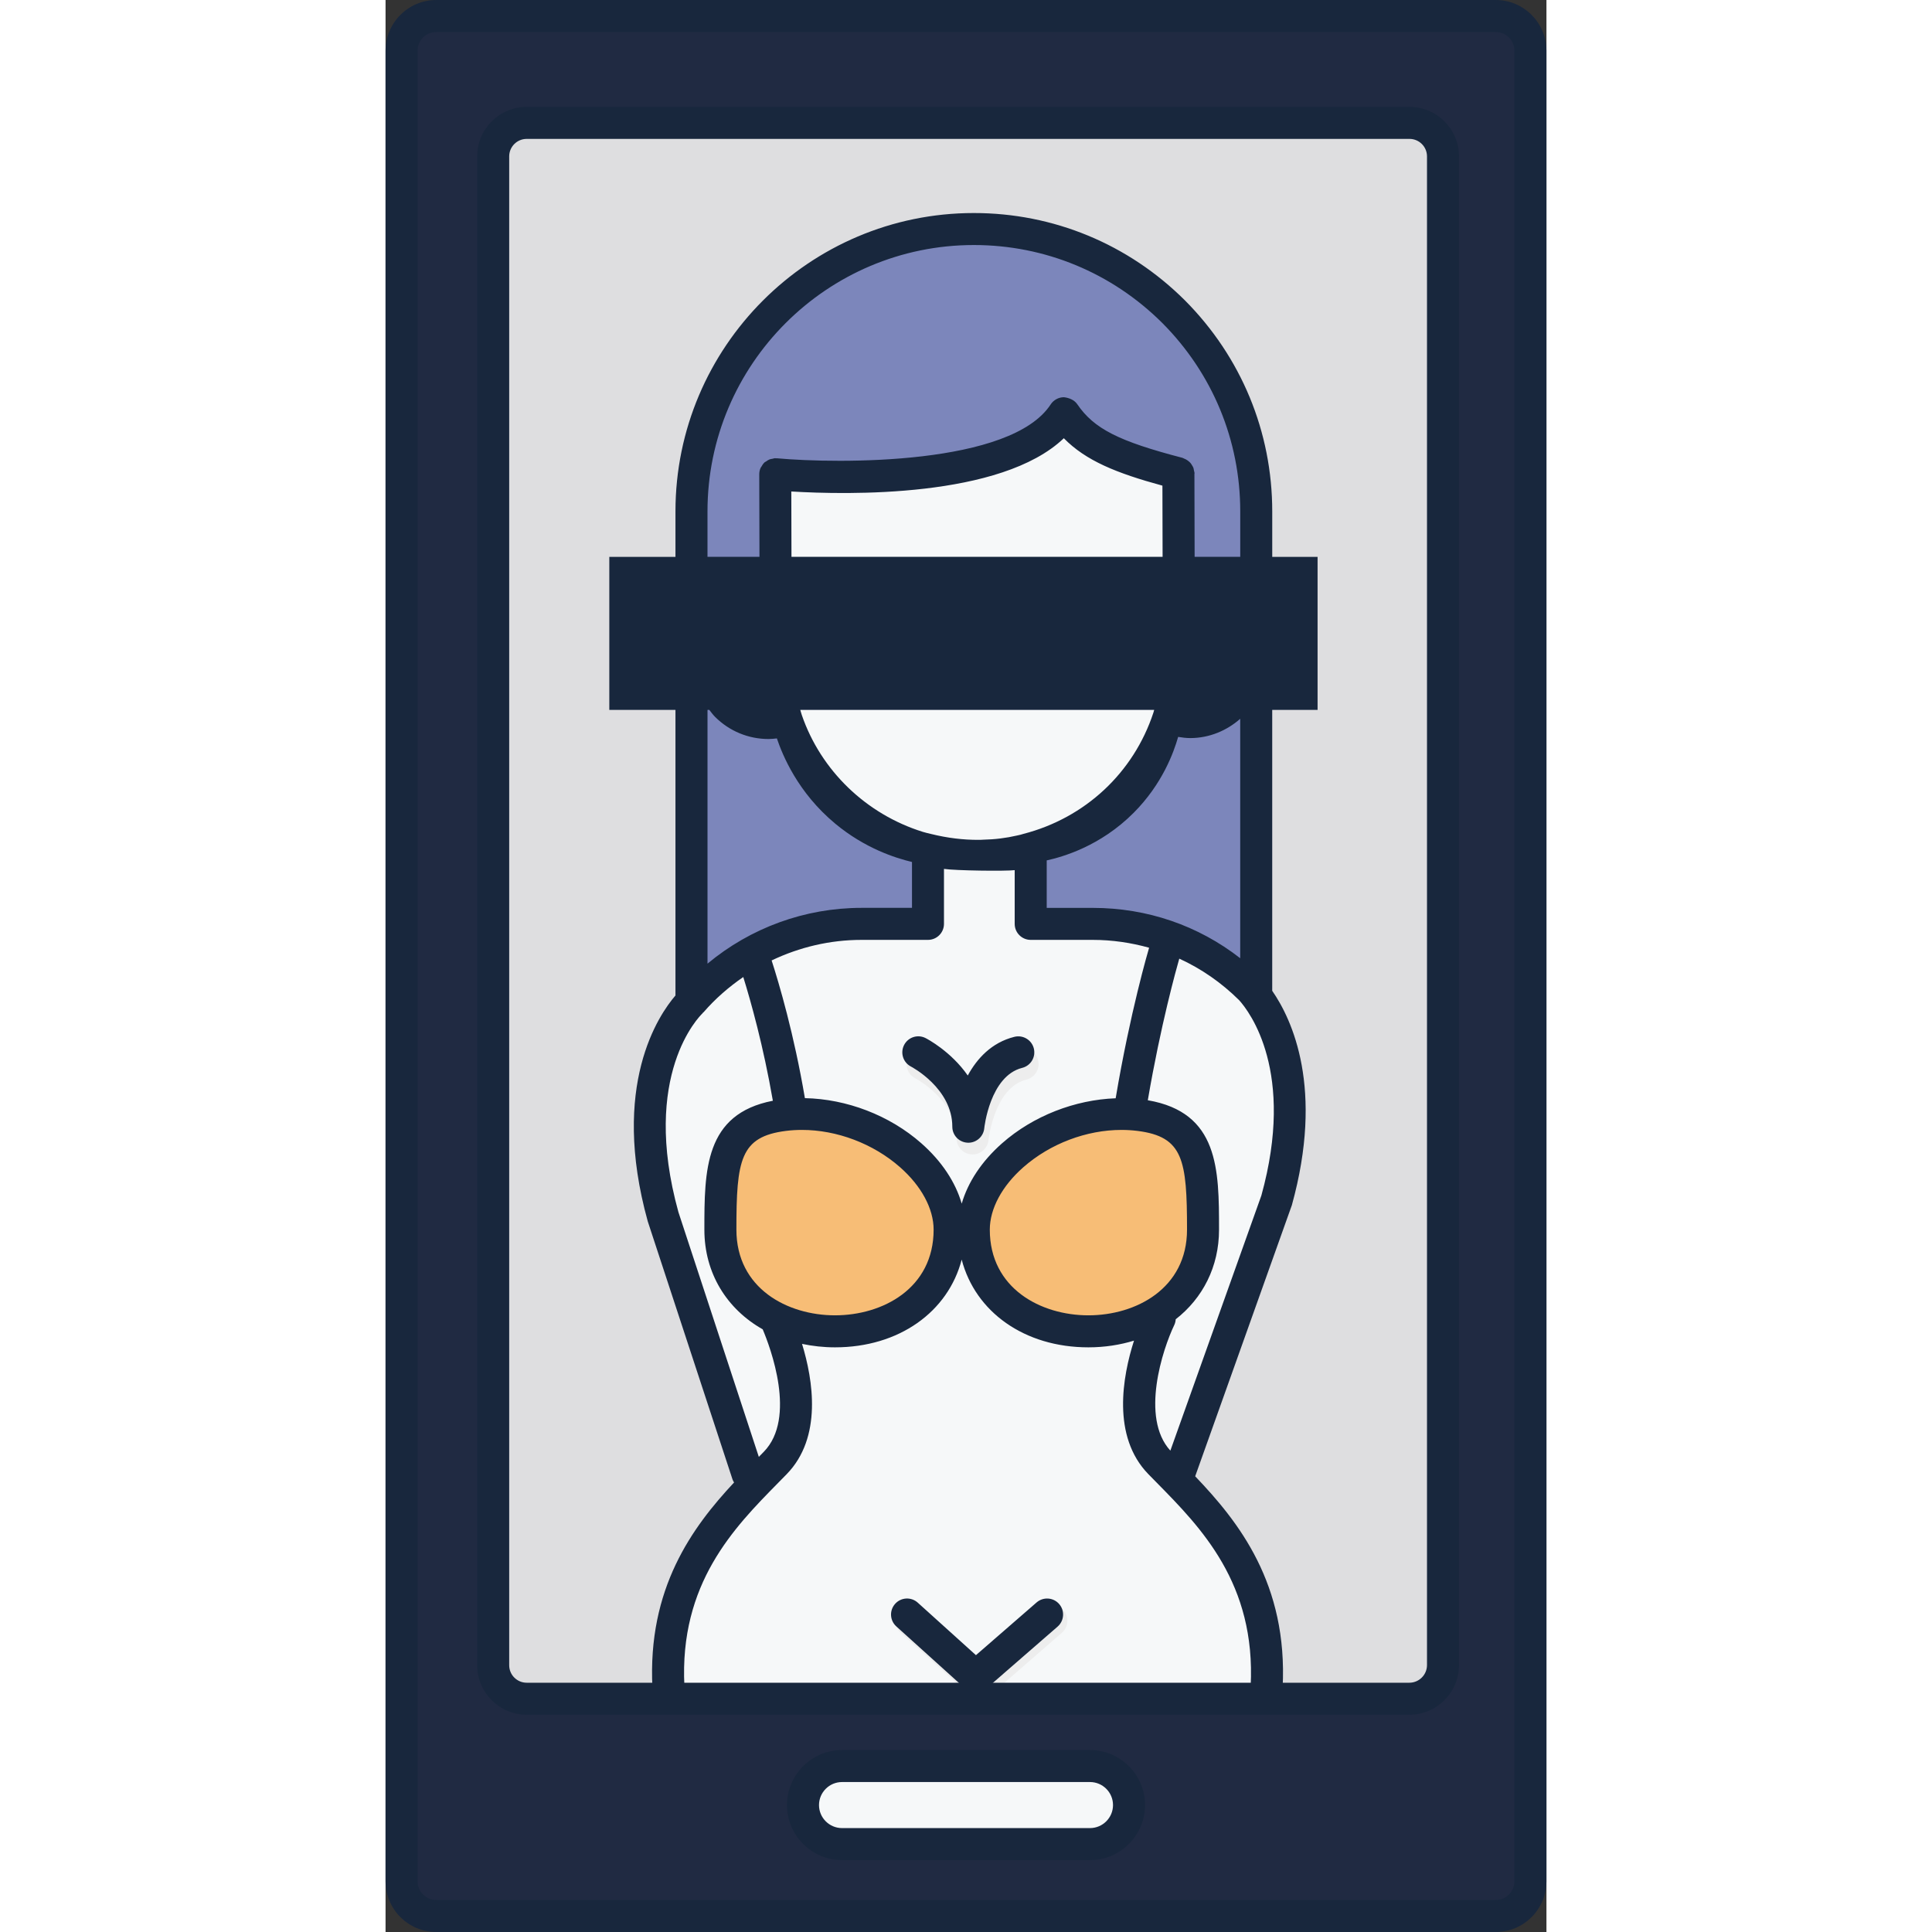 <svg id="Capa_1" enable-background="new 0 0 72.53 120.707" height="512" viewBox="0 0 72.53 120.707" width="512" xmlns="http://www.w3.org/2000/svg"><rect x="0" y="0" width="72.53" height="120.707" fill="#333333" stroke="none"/><path d="m66.065 39.633v-19.31-10.55c0-1.16-.93-2.1-2.09-2.1h-55.16c-1.15 0-2.09.94-2.09 2.1v94.27c0 1.15.94 2.09 2.09 2.09h9.13 37.37 8.65c1.16 0 2.1-.94 2.1-2.1" fill="#f6f8f9"/><path d="m71.525 39.633v77.9c0 1.2-.96 2.17-2.16 2.17h-66.2c-1.2 0-2.16-.97-2.16-2.17v-114.36c0-1.2.96-2.17 2.16-2.17h66.2c1.2 0 2.16.97 2.16 2.17v17.15z" fill="#202a42"/><path d="m44.011 115.217h-15.491c-1.347 0-2.439-1.092-2.439-2.439 0-1.347 1.092-2.439 2.439-2.439h15.491c1.347 0 2.439 1.092 2.439 2.439 0 1.347-1.092 2.439-2.439 2.439z" fill="#fff"/><path d="m66.065 39.633v-19.31-10.55c0-1.16-.93-2.1-2.09-2.1h-55.16c-1.15 0-2.09.94-2.09 2.1v94.27c0 1.15.94 2.09 2.09 2.09h9.13 37.37 8.65c1.16 0 2.1-.94 2.1-2.1" fill="#dedee0"/><path d="m54.112 61.749c.67.72 4.02 4.82 1.67 13.3l-6.09 17.09-.38.11c-.28-.29-.55-.56-.81-.83-2.93-3 0-9.05 0-9.05l-.18-.31c1.75-1.07 2.88-2.87 2.88-5.21 0-3.96-.04-6.67-3.97-7.16-.38-.05-.77-.07-1.15-.07l.59-.5c.92-5.56 2.12-9.6 2.12-9.6l.33-.93c1.84.67 3.5 1.71 4.88 3.05 0 0 .01.01.03.03s.05.05.08.08z" fill="#f6f8f9"/><path d="m50.392 37.649c-.25 0-.49.03-.72.07l.02 3.15c0 1.22-.17 2.39-.49 3.5-.05.16-.11.33-.16.49.42.19.89.27 1.37.27.84-.01 1.61-.29 2.24-.76.91-.67 1.5-1.76 1.5-2.99 0-2.06-1.7-3.75-3.76-3.73z" fill="#f6f8f9"/><path d="m47.232 69.689c3.93.49 3.97 3.2 3.97 7.16 0 2.34-1.13 4.14-2.88 5.21-1.19.74-2.67 1.14-4.28 1.14-3.96 0-7.16-2.4-7.16-6.35 0-3.66 4.49-7.23 9.2-7.23.38 0 .77.02 1.15.07z" fill="#f7bd76"/><path d="m49.692 40.868c0 1.22-.17 2.39-.49 3.5-.05.16-.11.33-.16.49-.16.5-.36.98-.58 1.44-.34.72-.74 1.41-1.21 2.04-.15.21-.31.41-.48.61-.32.4-.68.78-1.06 1.13-.19.18-.38.35-.58.51-.65.54-1.35 1.01-2.09 1.4-.18.1-.36.19-.54.28-.3.14-.59.27-.9.37-.18.08-.36.15-.55.2-.2.07-.4.13-.61.19-.06.02-.12.03-.18.05-.14.04-.29.08-.44.11-.74.17-1.5.27-2.28.29-.15.01-.29.01-.43.01-1.06 0-2.11-.14-3.1-.38-.2-.05-.41-.1-.61-.16-3.85-1.2-6.92-4.15-8.22-7.93-.07-.21-.14-.43-.2-.65-.31-1.1-.48-2.26-.48-3.44l-.01-3.21-.01-2.91-.01-5.16s14.69 1.32 18.04-3.81c1.29 1.88 3.25 2.74 7.15 3.75l.01 5.22v2.91z" fill="#f6f8f9"/><path d="m49.312 92.248c-.28-.29-.55-.56-.81-.83-2.93-3 0-9.05 0-9.05l-.18-.31c-1.19.74-2.67 1.14-4.28 1.14-3.96 0-7.16-2.4-7.16-6.35 0-3.66 4.49-7.23 9.2-7.23l.59-.5c.92-5.56 2.12-9.6 2.12-9.6l.33-.93c-1.5-.55-3.11-.85-4.81-.85h-3.88l.01-4.71c-.87.2-1.09.356-2.72.46-.06.004-.13 0-.18-.01-.15.01-.29.01-.43.01-1.06 0-2.11-.14-3.1-.38v4.63h-4.15c-2.47 0-4.81.65-6.83 1.79.08.24 1.48 4.2 2.36 9.59l.05.53c4.96-.39 9.92 3.35 9.92 7.2 0 3.95-3.2 6.35-7.16 6.35-1.37 0-2.65-.29-3.73-.83 0 0 2.93 6.05 0 9.05-.35.36-.71.73-1.09 1.11-2.75 2.83-5.91 7.195-5.58 13.604h37.37c.35-6.629-3.05-11.014-5.86-13.884z" fill="#f6f8f9"/><path d="m44.159 110.342c1.34 0 2.43 1.09 2.43 2.43 0 .68-.27 1.28-.71 1.73-.44.44-1.05.71-1.72.71h-15.5c-1.34 0-2.43-1.09-2.43-2.44 0-.67.27-1.28.71-1.72s1.05-.71 1.72-.71z" fill="#f6f8f9"/><path d="m35.362 76.849c0 3.95-3.2 6.35-7.16 6.35-1.37 0-2.65-.29-3.73-.83-2.06-1.02-3.43-2.94-3.43-5.52 0-3.96.04-6.67 3.97-7.16.14-.02.29-.03.43-.04 4.96-.39 9.92 3.35 9.92 7.2z" fill="#f7bd76"/><path d="m25.392 69.119.05.53c-.14.01-.29.02-.43.04-3.93.49-3.97 3.2-3.97 7.16 0 2.58 1.37 4.5 3.43 5.52 0 0 2.93 6.05 0 9.05-.35.36-.71.73-1.09 1.11l-.63-.39-5.29-16.12c-2.6-9.38 1.78-13.41 1.78-13.41 1.07-1.24 2.36-2.29 3.79-3.08.08.24 1.48 4.2 2.36 9.59z" fill="#f6f8f9"/><path d="m24.982 44.369c-.31-1.1-.48-2.26-.48-3.44l-.01-3.21c-.15 0-.29-.02-.43-.02-2.07.02-3.74 1.7-3.74 3.77 0 1.18.55 2.22 1.4 2.9.65.52 1.48.83 2.37.82.38 0 .75-.06 1.09-.17-.07-.21-.14-.43-.2-.65z" fill="#f6f8f9"/><path d="m54.522 31.968v30.18c-.13-.14-.27-.28-.41-.4-.03-.03-.06-.06-.08-.08-.01-.02-.02-.03-.03-.03-1.38-1.34-3.04-2.38-4.88-3.05-1.5-.55-3.11-.85-4.81-.85h-3.88v-2.33h.01v-2.38c.21-.06.41-.12.61-.19.19-.05.37-.12.55-.2.31-.1.6-.23.9-.37.18-.09.36-.18.54-.28.74-.39 1.44-.86 2.09-1.4.2-.16.39-.33.58-.51.38-.35.74-.73 1.06-1.13.17-.2.33-.4.48-.61.47-.63.87-1.32 1.21-2.04.22-.46.42-.94.58-1.44.42.19.89.27 1.37.27.84-.01 1.61-.29 2.24-.76.91-.67 1.5-1.76 1.5-2.99 0-2.06-1.7-3.75-3.76-3.73-.25 0-.49.03-.72.07v-2.91l-.01-5.22c-3.9-1.01-5.86-1.87-7.15-3.75-3.35 5.13-18.04 3.81-18.04 3.81l.01 5.16.01 2.91c-.15 0-.29-.02-.43-.02-2.07.02-3.74 1.7-3.74 3.77 0 1.18.55 2.22 1.4 2.9.65.52 1.48.83 2.37.82.38 0 .75-.06 1.09-.17 1.3 3.78 4.37 6.73 8.22 7.93.2.06.41.11.61.16v4.63h-4.15c-2.47 0-4.81.65-6.83 1.79-1.43.79-2.72 1.84-3.79 3.08v-30.64c0-9.74 7.9-17.64 17.64-17.64 4.88 0 9.28 1.98 12.48 5.16 3.18 3.2 5.16 7.601 5.16 12.48z" fill="#7c86bb"/><path d="m37.142 106.133c-.24 0-.48-.086-.67-.258l-4.293-3.875c-.41-.37-.442-1.002-.072-1.412.369-.41 1.002-.443 1.412-.072l3.635 3.281 3.789-3.294c.417-.361 1.049-.318 1.411.099s.318 1.049-.099 1.411l-4.457 3.875c-.188.163-.422.245-.656.245z" fill="#ededed"/><path d="m36.677 72.127c-.017 0-.034-.001-.051-.002-.532-.026-.95-.465-.95-.997 0-2.408-2.554-3.744-2.58-3.758-.491-.251-.686-.854-.434-1.346.252-.491.853-.688 1.346-.434.096.049 1.583.827 2.633 2.337.576-1.056 1.486-2.061 2.915-2.417.535-.133 1.079.19 1.213.728.134.535-.192 1.078-.728 1.212-2.018.505-2.368 3.743-2.371 3.775-.05.515-.482.902-.993.902z" fill="#ededed"/><g fill="#18273d"><path d="m69.362 120.707h-66.194c-1.747 0-3.168-1.422-3.168-3.169v-114.37c0-1.747 1.421-3.168 3.168-3.168h66.193c1.747 0 3.168 1.421 3.168 3.168v114.37c.001 1.747-1.42 3.169-3.167 3.169zm-66.194-118.707c-.644 0-1.168.524-1.168 1.168v114.37c0 .645.524 1.169 1.168 1.169h66.193c.644 0 1.168-.524 1.168-1.169v-114.37c.001-.644-.523-1.168-1.167-1.168z"/><path d="m63.964 107.133h-55.147c-1.705 0-3.092-1.387-3.092-3.092v-94.271c0-1.705 1.387-3.092 3.092-3.092h55.158c1.705 0 3.092 1.387 3.092 3.092v94.261c0 1.711-1.392 3.102-3.103 3.102zm-55.147-98.455c-.602 0-1.092.49-1.092 1.092v94.271c0 .602.49 1.092 1.092 1.092h55.146c.608 0 1.104-.494 1.104-1.103v-94.26c0-.602-.49-1.092-1.092-1.092z"/><path d="m44.011 116.216h-15.491c-1.896 0-3.439-1.543-3.439-3.438 0-1.896 1.542-3.439 3.439-3.439h15.491c1.896 0 3.439 1.543 3.439 3.439 0 1.895-1.543 3.438-3.439 3.438zm-15.491-4.878c-.793 0-1.439.646-1.439 1.439s.646 1.438 1.439 1.438h15.491c.793 0 1.439-.646 1.439-1.438 0-.794-.646-1.439-1.439-1.439z"/><path d="m39.775 66.718c.536-.134.861-.677.728-1.212-.134-.537-.678-.86-1.213-.728-1.429.356-2.339 1.361-2.915 2.417-1.051-1.51-2.537-2.288-2.633-2.337-.494-.254-1.094-.058-1.346.434-.251.492-.057 1.095.434 1.346.026.014 2.58 1.35 2.58 3.758 0 .532.418.971.95.997.017.001.034.002.051.002.51 0 .943-.388.995-.901.001-.033.351-3.271 2.369-3.776z"/><path d="m40.675 100.117-3.789 3.294-3.635-3.281c-.41-.371-1.043-.338-1.412.072-.37.41-.338 1.042.072 1.412l4.293 3.875c.19.172.43.258.67.258.234 0 .468-.082.656-.245l4.457-3.875c.417-.362.461-.994.099-1.411s-.994-.46-1.411-.099z"/><path d="m58.231 44.354v-9.562h-2.833v-2.84c0-4.97-1.937-9.652-5.458-13.188-3.533-3.517-8.215-5.454-13.185-5.454-10.279 0-18.642 8.363-18.642 18.642v2.84h-4.133v9.562h4.133v17.842c-1.038 1.202-4.084 5.624-1.73 14.115l5.296 16.124c.023.069.061.126.096.186-2.615 2.801-5.421 6.618-5.1 12.832.027.534.469.948.998.948.018 0 .035 0 .052-.001.552-.028.976-.499.947-1.051-.33-6.417 3.104-9.905 5.862-12.708l.529-.539c2.235-2.294 1.647-5.888.958-8.139.653.137 1.338.216 2.059.216 4.002 0 7.066-2.218 7.916-5.481.851 3.263 3.915 5.481 7.916 5.481 1.019 0 1.972-.151 2.85-.419-.714 2.233-1.404 5.98.897 8.342l.529.539c2.759 2.803 6.192 6.291 5.862 12.708-.028.552.396 1.022.947 1.051.018.001.035.001.052.001.528 0 .97-.415.998-.948.335-6.502-2.753-10.382-5.463-13.217l6.04-16.939c2.02-7.294.026-11.582-1.227-13.394v-17.549zm-8.711 1.686c.251.041.505.074.776.074 1.191-.008 2.268-.472 3.101-1.205v14.959c-2.616-2.042-5.814-3.145-9.21-3.145h-2.879v-2.967c.983-.217 3.342-.877 5.431-2.973 1.797-1.803 2.503-3.773 2.781-4.743zm-15.422 6.069c-.178-.038-.368-.089-.524-.134-3.547-1.104-6.376-3.833-7.567-7.3-.037-.106-.063-.215-.096-.322h22.112c-.018.059-.031.119-.051.177-1.236 3.748-4.259 6.574-8.125 7.571-.108.033-.215.066-.378.097-.705.163-1.383.248-2.156.265-.084.008-.169.009-.253.009-.959.005-1.946-.113-2.962-.363zm14.439-21.767.011 4.449h-23.187l-.01-4.084c3.438.208 13.1.427 17.026-3.327 1.374 1.403 3.291 2.18 6.16 2.962zm-28.423 1.609c0-9.176 7.466-16.642 16.642-16.642 4.437 0 8.618 1.73 11.771 4.868 3.142 3.156 4.872 7.337 4.872 11.774v2.84h-2.85l-.013-5.184c0-.012.007-.022.007-.034 0-.066-.026-.124-.038-.186-.01-.053-.014-.107-.032-.157-.021-.057-.054-.106-.085-.158-.031-.053-.062-.105-.103-.151-.035-.04-.073-.073-.115-.107-.054-.045-.11-.083-.173-.116-.044-.023-.087-.043-.134-.06-.026-.009-.048-.026-.075-.034-3.994-1.038-5.529-1.821-6.572-3.35-.188-.276-.531-.403-.836-.437-.334.003-.645.173-.828.454-2.477 3.794-13.193 3.715-17.114 3.361-.015-.001-.029.006-.044.005-.016-.001-.029-.009-.046-.009 0 0-.001 0-.002 0-.065 0-.121.025-.182.037-.056.011-.111.014-.164.034-.084.031-.155.081-.226.133-.032.023-.072.032-.101.059-.005.005-.007.013-.013.018-.073.07-.127.156-.176.246-.015.028-.04.049-.053.079-.053.122-.083.256-.083.397l.013 5.159h-3.247zm12.776 21.904v2.866h-3.15c-3.541 0-6.938 1.249-9.625 3.486v-15.853h.113c.118.149.227.303.364.439.896.891 2.083 1.379 3.338 1.379.181 0 .349-.02.519-.038.355 1.049 1.307 3.387 3.654 5.333 1.85 1.534 3.737 2.136 4.787 2.388zm-9.258 36.85-.311.317-5.023-15.29c-2.377-8.582 1.327-12.251 1.499-12.415.014-.013.02-.032.033-.046.012-.012.029-.017.04-.03.734-.848 1.575-1.575 2.479-2.198.467 1.5 1.255 4.3 1.849 7.73-4.267.825-4.279 4.337-4.279 8.055 0 2.72 1.402 4.958 3.644 6.225.473 1.118 2.137 5.53.069 7.652zm4.449-8.526c-2.967 0-6.161-1.675-6.161-5.353 0-4.365.24-5.808 3.091-6.169.331-.042.667-.062 1.005-.062 2.175 0 4.451.852 6.133 2.334 1.33 1.172 2.093 2.592 2.093 3.897 0 3.678-3.194 5.353-6.161 5.353zm7.916-6.979c-.391-1.347-1.249-2.648-2.526-3.773-1.991-1.754-4.673-2.766-7.271-2.817-.681-4.007-1.614-7.166-2.079-8.603 1.737-.831 3.65-1.285 5.618-1.285h4.15c.552 0 1-.448 1-1v-3.435c.702.11 3.858.149 4.418.078v3.357c0 .552.448 1 1 1h3.879c1.212 0 2.391.176 3.521.491-.001.003-.003.004-.004.007-.049.164-1.182 4.01-2.087 9.398-2.54.093-5.149 1.096-7.095 2.81-1.275 1.125-2.133 2.426-2.524 3.772zm1.755 1.626c0-1.306.763-2.726 2.093-3.897 1.683-1.483 3.958-2.334 6.133-2.334.338 0 .674.021 1.005.062 2.852.361 3.091 1.804 3.091 6.169 0 3.678-3.194 5.353-6.162 5.353-2.966 0-6.16-1.675-6.16-5.353zm16.967-2.133-5.686 15.94c-1.893-2.069-.475-6.353.243-7.846.056-.117.083-.24.092-.362 1.686-1.316 2.706-3.282 2.706-5.599 0-3.766-.014-7.321-4.45-8.085.802-4.703 1.789-8.231 1.966-8.847 1.375.627 2.637 1.503 3.743 2.598.648.722 3.525 4.474 1.386 12.201z"/></g></svg>